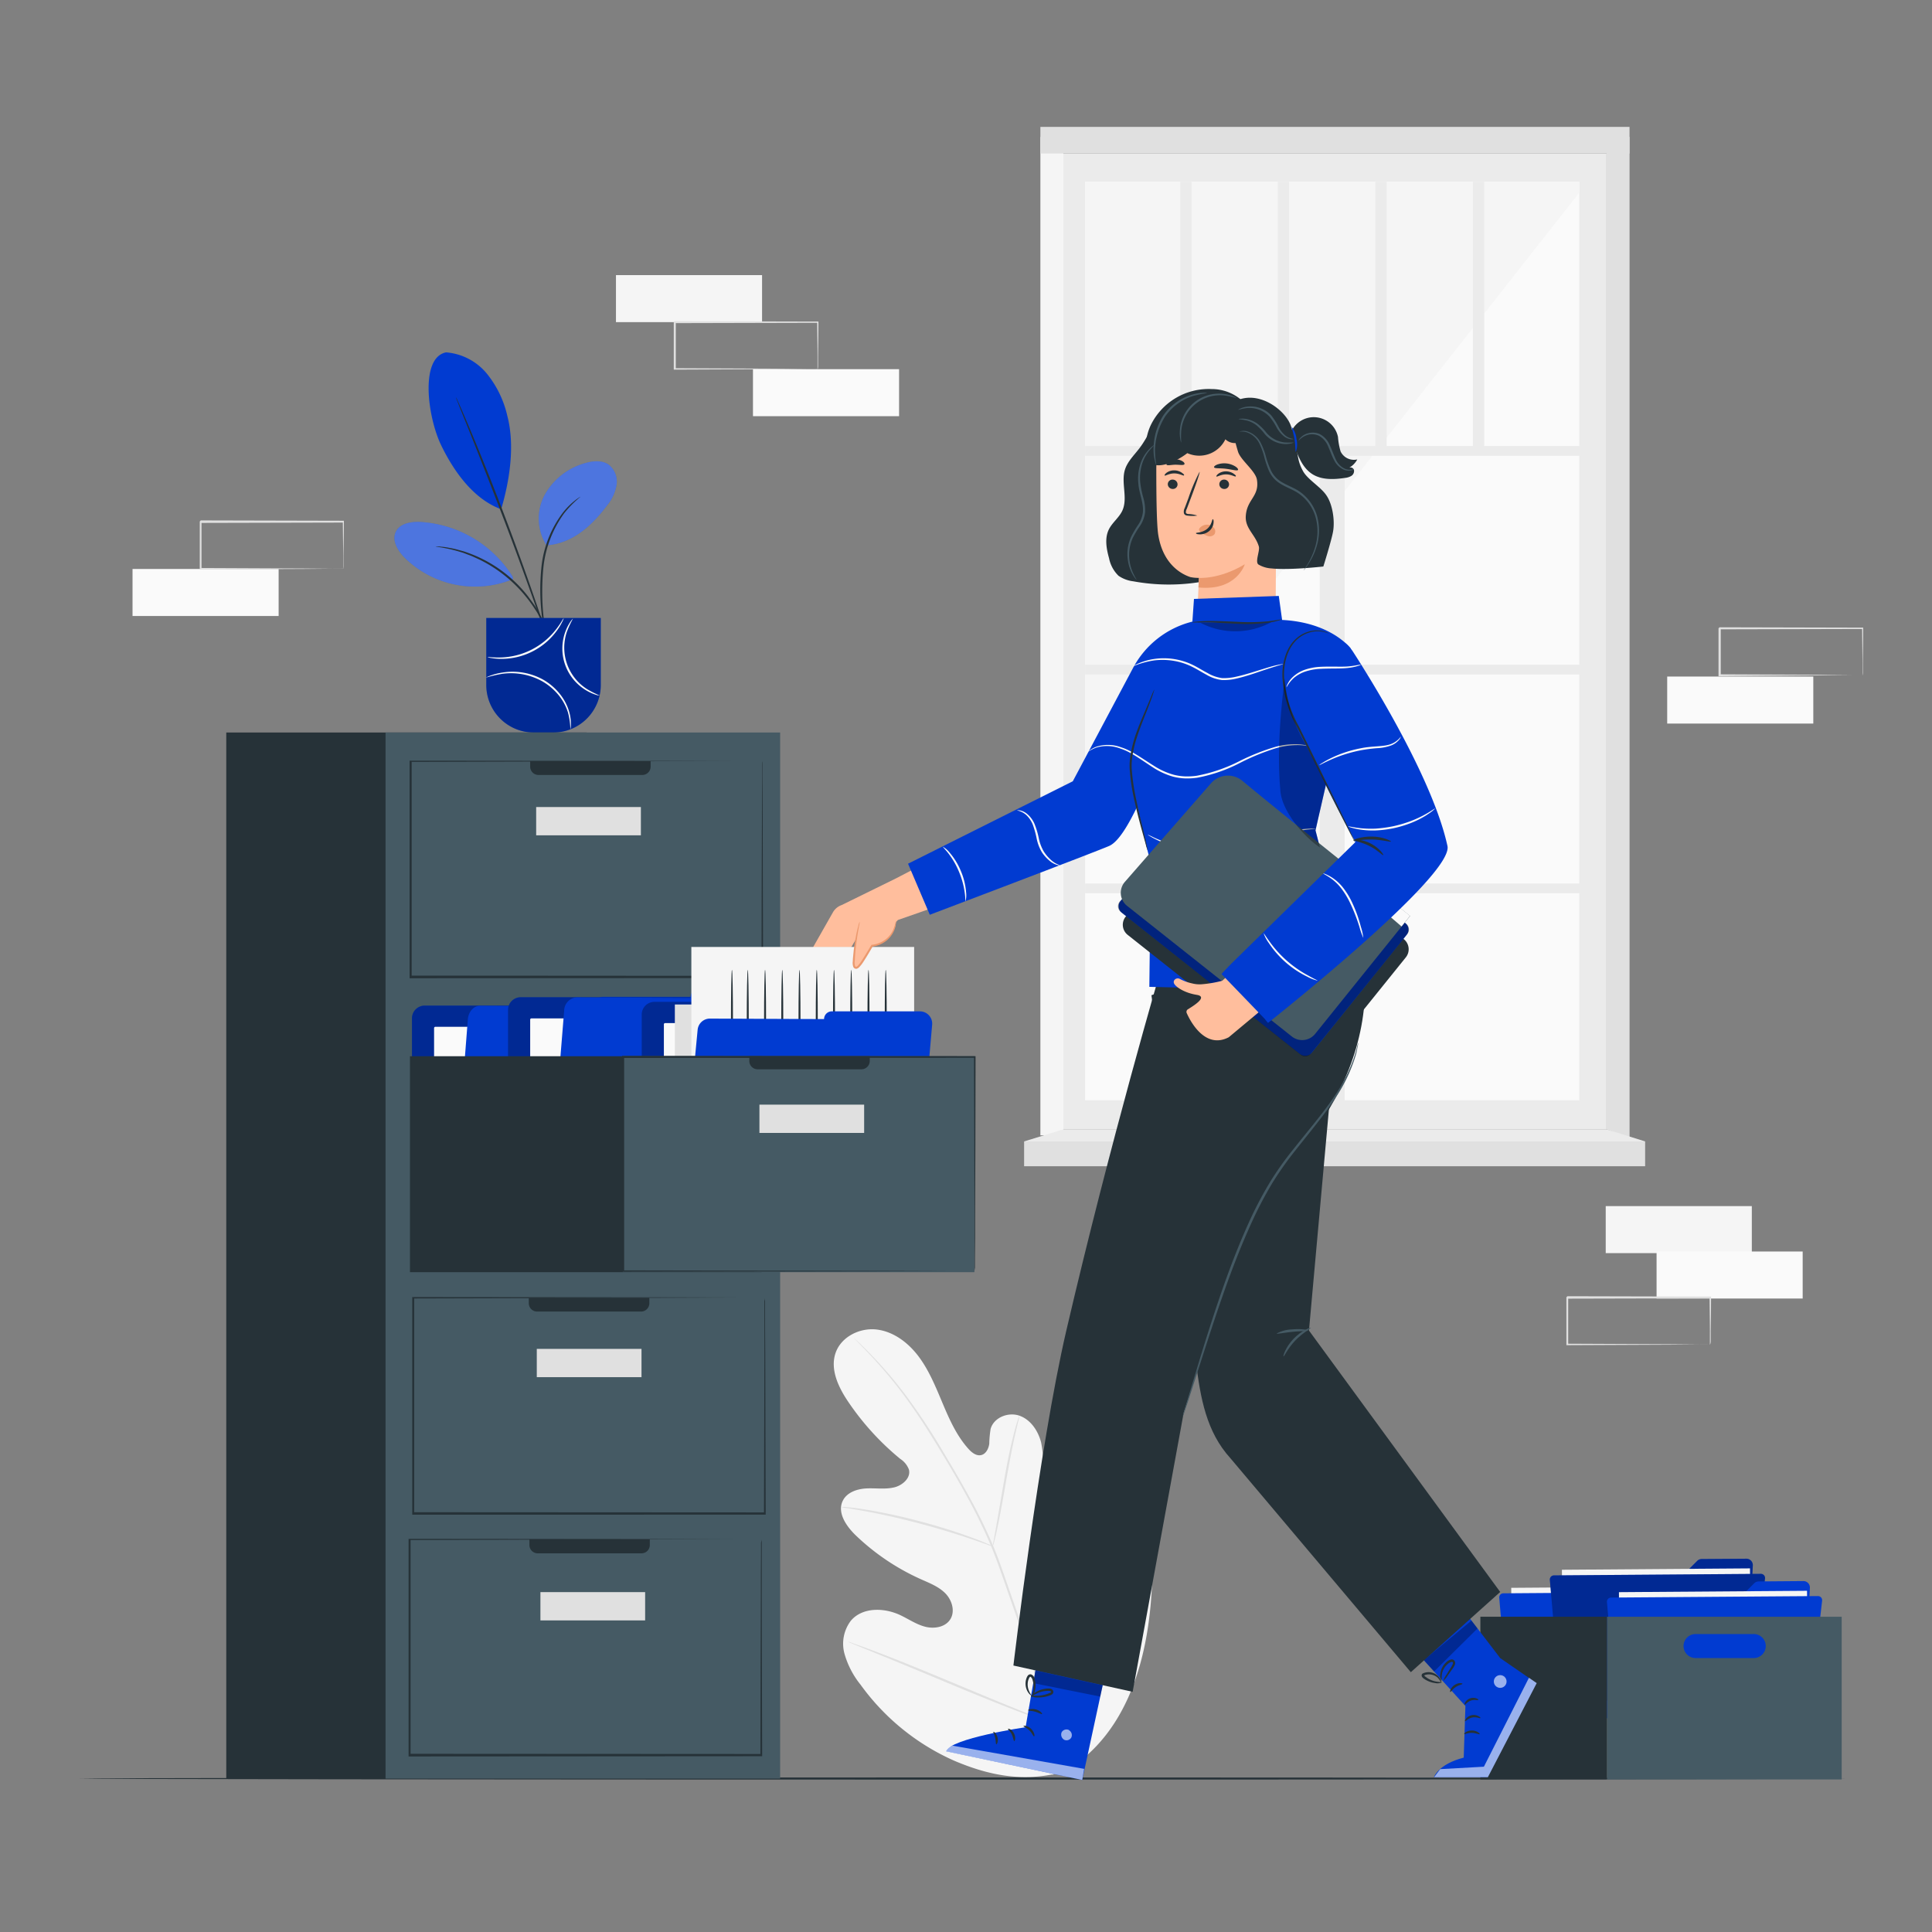 <svg xmlns="http://www.w3.org/2000/svg" viewBox="0 0 500 500"><rect x="0" y="0" width="500" height="500" fill="#808080" stroke="none"/><g id="freepik--background-complete--inject-94"><rect x="275.2" y="39.73" width="140.58" height="252.55" style="fill:#ebebeb"></rect><rect x="280.82" y="47.05" width="127.9" height="237.7" style="fill:#fafafa"></rect><polygon points="408.72 49.85 280.82 212.54 280.82 47.05 408.72 47.05 408.72 49.85" style="fill:#f5f5f5"></polygon><rect x="280.82" y="115.43" width="130.68" height="2.53" style="fill:#ebebeb"></rect><rect x="280.82" y="172.03" width="130.68" height="2.53" style="fill:#ebebeb"></rect><rect x="280.82" y="228.64" width="130.68" height="2.53" style="fill:#ebebeb"></rect><rect x="257.37" y="200.86" width="174.79" height="6.46" transform="translate(140.68 548.86) rotate(-90)" style="fill:#ebebeb"></rect><rect x="305.45" y="47.05" width="2.93" height="69.64" style="fill:#ebebeb"></rect><rect x="330.69" y="47.05" width="2.93" height="69.64" style="fill:#ebebeb"></rect><rect x="355.94" y="47.05" width="2.93" height="69.64" style="fill:#ebebeb"></rect><rect x="381.19" y="47.05" width="2.93" height="69.64" style="fill:#ebebeb"></rect><rect x="269.25" y="35.44" width="5.95" height="258.39" style="fill:#f5f5f5"></rect><polygon points="421.73 294.55 415.78 292.27 415.78 35.44 421.73 35.44 421.73 294.55" style="fill:#e0e0e0"></polygon><rect x="269.25" y="32.84" width="152.47" height="6.89" style="fill:#e0e0e0"></rect><rect x="265.04" y="295.4" width="160.72" height="6.42" style="fill:#e0e0e0"></rect><polygon points="415.78 292.27 425.75 295.4 265.04 295.4 275.2 292.27 415.78 292.27" style="fill:#ebebeb"></polygon><path d="M275.67,458.39c16.77-10.07,21.84-30.57,22.5-49.27.11-3.12.68-6.38-.61-9.21s-4.62-4.94-7.5-3.82c-2.39.92-3.58,3.54-5,5.68a18.27,18.27,0,0,1-7.78,6.47c-2.06.89-4.56,1.35-6.44.13-2.58-1.66-2.64-5.4-2.41-8.49q.66-8.65,1.31-17.31a28.72,28.72,0,0,0-.3-9.26c-.76-3-2.69-5.89-5.58-6.92s-6.65.42-7.49,3.41a28.84,28.84,0,0,0-.35,3.85c-.18,1.28-.87,2.66-2.12,2.93s-2.44-.68-3.3-1.65c-3-3.35-4.87-7.53-6.62-11.68s-3.44-8.38-6.1-12-6.49-6.6-10.91-7.16-9.33,1.86-10.75,6.13.81,8.9,3.34,12.62A69.2,69.2,0,0,0,233,377.57a5.65,5.65,0,0,1,2.23,2.76c.53,2.11-1.57,4-3.65,4.56-2.37.61-4.85.2-7.29.31s-5.12,1-6.19,3.22c-1.49,3.08.93,6.58,3.38,8.94a59.42,59.42,0,0,0,16.82,11.33c2.23,1,4.57,1.89,6.3,3.61s2.64,4.59,1.38,6.7-4.16,2.6-6.52,2-4.4-2.05-6.61-3.07c-4.15-1.9-9.66-2-12.64,1.5a9.84,9.84,0,0,0-1.65,8.59,22.53,22.53,0,0,0,4.17,8,59.63,59.63,0,0,0,24.19,19.64c9.63,4.1,18.72,5.66,28.78,2.75" style="fill:#f5f5f5"></path><path d="M272.63,459.29c-.17-7.44,1.14-3.32-1-12.92a277.36,277.36,0,0,0-8.94-30.64q-1.41-4-2.76-7.92c-.91-2.59-1.82-5.16-2.85-7.62a138.68,138.68,0,0,0-6.79-13.81c-2.37-4.29-4.77-8.27-7-12s-4.47-7.12-6.61-10.14a109.18,109.18,0,0,0-11.11-13.51c-1.43-1.49-2.58-2.6-3.37-3.35l-.9-.84a2.46,2.46,0,0,0-.32-.27,2,2,0,0,0,.28.31l.86.88c.76.78,1.88,1.92,3.29,3.43a115.86,115.86,0,0,1,10.94,13.58c2.11,3,4.28,6.45,6.54,10.16s4.64,7.7,7,12a141.07,141.07,0,0,1,6.72,13.77c1,2.45,1.92,5,2.83,7.6l2.76,7.91a286.06,286.06,0,0,1,9,30.56c2.13,9.57.86,5.41,1.07,12.82" style="fill:#e0e0e0"></path><path d="M256.94,400.15a5.87,5.87,0,0,0,.4-1.3c.22-.84.5-2.07.82-3.6.66-3.06,1.41-7.3,2.23-12s1.63-8.91,2.32-11.95c.35-1.51.64-2.74.85-3.59a6.8,6.8,0,0,0,.27-1.33,5.81,5.81,0,0,0-.48,1.27c-.28.83-.63,2-1,3.56-.8,3-1.68,7.25-2.49,11.94s-1.51,8.81-2.06,12c-.26,1.44-.48,2.66-.65,3.63A6.3,6.3,0,0,0,256.94,400.15Z" style="fill:#e0e0e0"></path><path d="M217.64,390a8.13,8.13,0,0,0,1.58.3c1,.16,2.48.39,4.29.73,3.62.64,8.59,1.71,14,3.13s10.29,2.93,13.77,4.12c1.75.58,3.15,1.09,4.12,1.43a8.22,8.22,0,0,0,1.52.49,8.44,8.44,0,0,0-1.44-.7c-.95-.41-2.33-1-4.07-1.61-3.46-1.29-8.31-2.86-13.76-4.29a143,143,0,0,0-14.09-3c-1.83-.28-3.31-.45-4.34-.54A8.36,8.36,0,0,0,217.64,390Z" style="fill:#e0e0e0"></path><path d="M271.22,445.6a2,2,0,0,0,.31-.47l.78-1.39c.67-1.21,1.6-3,2.72-5.21,2.23-4.43,5.13-10.64,8.24-17.54s5.94-13.14,8.08-17.61l2.55-5.28.69-1.44a1.81,1.81,0,0,0,.2-.53,3.42,3.42,0,0,0-.3.47l-.78,1.39c-.68,1.22-1.6,3-2.72,5.21-2.24,4.43-5.14,10.65-8.24,17.55s-5.94,13.13-8.08,17.6l-2.56,5.29-.68,1.44A2.14,2.14,0,0,0,271.22,445.6Z" style="fill:#e0e0e0"></path><path d="M219.49,424.88a2,2,0,0,0,.51.25l1.5.63L227,428c4.68,1.89,11.11,4.56,18.21,7.53s13.56,5.58,18.28,7.37c2.36.89,4.27,1.6,5.6,2.06l1.54.52a2.17,2.17,0,0,0,.55.14,2.2,2.2,0,0,0-.51-.25l-1.5-.62-5.54-2.23c-4.67-1.89-11.1-4.56-18.21-7.53s-13.55-5.58-18.27-7.37c-2.36-.89-4.27-1.6-5.61-2.05L220,425A2,2,0,0,0,219.49,424.88Z" style="fill:#e0e0e0"></path><rect x="159.41" y="71.2" width="37.81" height="12.17" style="fill:#f5f5f5"></rect><rect x="194.87" y="95.54" width="37.81" height="12.17" style="fill:#fafafa"></rect><path d="M211.57,95.54a1.17,1.17,0,0,1,0-.23v-.63c0-.59,0-1.39,0-2.41,0-2.12-.05-5.14-.09-8.9l.17.17-37,.09c.11-.12-.27.26.25-.26h0V95.54l-.26-.25L201,95.4l7.77.07,2.09,0,.75,0a5.47,5.47,0,0,1-.68,0l-2,0-7.7.07-26.61.12h-.25v-6.2c0-1,0-2,0-3.08V83.39h0c.52-.52.15-.15.27-.26l37,.09h.17v.17c0,3.81-.07,6.86-.09,9,0,1,0,1.79,0,2.37S211.58,95.55,211.57,95.54Z" style="fill:#e0e0e0"></path><rect x="431.47" y="175.09" width="37.81" height="12.17" style="fill:#fafafa"></rect><path d="M482,174.78a1.17,1.17,0,0,1,0-.23c0-.17,0-.38,0-.63,0-.59,0-1.39,0-2.41,0-2.12-.05-5.13-.09-8.9l.17.17-37,.09c.11-.12-.27.26.25-.26h0v12.15l-.26-.25,26.43.11,7.76.08,2.1,0,.75,0a5.56,5.56,0,0,1-.69,0l-2,0-7.7.07L445,175h-.25v-6.19c0-1,0-2.05,0-3.09v-3.12h0c.52-.52.15-.15.27-.26l37,.09h.17v.17c0,3.81-.07,6.86-.09,9,0,1,0,1.79,0,2.37S482,174.79,482,174.78Z" style="fill:#e0e0e0"></path><rect x="415.56" y="312.14" width="37.81" height="12.17" style="fill:#f5f5f5"></rect><rect x="428.72" y="323.89" width="37.81" height="12.17" style="fill:#fafafa"></rect><path d="M442.52,348a1,1,0,0,1,0-.22l0-.64c0-.59,0-1.39,0-2.41,0-2.12-.05-5.13-.09-8.9l.17.17-37,.09c.11-.11-.27.26.25-.26h0V348l-.26-.25,26.43.12,7.76.07,2.1,0,.75,0a6.53,6.53,0,0,1-.69,0l-2,0-7.7.07-26.61.12h-.25v-6.2c0-1,0-2.05,0-3.09v-3.12h0c.52-.52.15-.14.27-.26l37,.09h.17v.17c0,3.81-.07,6.86-.09,9,0,1,0,1.8,0,2.38S442.53,348.05,442.52,348Z" style="fill:#e0e0e0"></path><rect x="34.3" y="147.25" width="37.81" height="12.17" style="fill:#fafafa"></rect><path d="M88.82,147.25s0-.09,0-.23,0-.38,0-.63c0-.59,0-1.4,0-2.42,0-2.11-.06-5.13-.1-8.9l.17.17-37,.09.26-.25h0v6.22c0,2,0,4,0,5.95l-.25-.26,26.43.12,7.76.07,2.1,0a4,4,0,0,1,.74,0,5.27,5.27,0,0,1-.68,0l-2,0-7.7.07-26.6.12h-.25v-.25c0-1.93,0-3.91,0-5.95v-6.22h0c.52-.53.14-.15.26-.27l37,.09H89v.17c0,3.81-.08,6.86-.1,9,0,1,0,1.79,0,2.37A4.21,4.21,0,0,1,88.82,147.25Z" style="fill:#e0e0e0"></path></g><g id="freepik--Floor--inject-94"><path d="M477.39,460.3c0,.14-102.26.26-228.38.26s-228.4-.12-228.4-.26S122.85,460,249,460,477.39,460.16,477.39,460.3Z" style="fill:#263238"></path></g><g id="freepik--Box--inject-94"><path d="M440.52,409.79l-1.34,24.76a1.68,1.68,0,0,1-1.66,1.58l-44.55.33a1.69,1.69,0,0,1-1.69-1.66l-.14-19.28a1.68,1.68,0,0,1,1.67-1.68l27.4,0a1.71,1.71,0,0,0,1.18-.49l4.73-4.73a1.66,1.66,0,0,1,1.17-.49l11.55-.08A1.66,1.66,0,0,1,440.52,409.79Z" style="fill:#013BD1"></path><path d="M440.52,409.79l-1.34,24.76a1.68,1.68,0,0,1-1.66,1.58l-44.55.33a1.69,1.69,0,0,1-1.69-1.66l-.14-19.28a1.68,1.68,0,0,1,1.67-1.68l27.4,0a1.71,1.71,0,0,0,1.18-.49l4.73-4.73a1.66,1.66,0,0,1,1.17-.49l11.55-.08A1.66,1.66,0,0,1,440.52,409.79Z" style="opacity:0.3"></path><rect x="391.22" y="410.75" width="48.68" height="29.09" transform="translate(834.22 847.53) rotate(179.58)" style="fill:#f5f5f5"></rect><path d="M443.68,413.15l-3.49,30.36a1.1,1.1,0,0,1-1.06,1l-47.44.34a1.06,1.06,0,0,1-1.08-1L388,413.51a1.06,1.06,0,0,1,1.06-1.16l53.55-.4A1.08,1.08,0,0,1,443.68,413.15Z" style="fill:#013BD1"></path><path d="M453.63,405.12l-1.34,24.76a1.68,1.68,0,0,1-1.66,1.58l-44.55.32a1.67,1.67,0,0,1-1.69-1.65l-.14-19.28a1.67,1.67,0,0,1,1.67-1.68l27.4,0a1.67,1.67,0,0,0,1.18-.48l4.73-4.73a1.66,1.66,0,0,1,1.17-.49l11.55-.08A1.67,1.67,0,0,1,453.63,405.12Z" style="fill:#013BD1"></path><path d="M453.63,405.12l-1.34,24.76a1.68,1.68,0,0,1-1.66,1.58l-44.55.32a1.67,1.67,0,0,1-1.69-1.65l-.14-19.28a1.67,1.67,0,0,1,1.67-1.68l27.4,0a1.67,1.67,0,0,0,1.18-.48l4.73-4.73a1.66,1.66,0,0,1,1.17-.49l11.55-.08A1.67,1.67,0,0,1,453.63,405.12Z" style="opacity:0.3"></path><rect x="404.32" y="406.08" width="48.68" height="29.09" transform="translate(860.4 838.09) rotate(179.58)" style="fill:#f5f5f5"></rect><path d="M456.79,408.48l-3.5,30.36a1.06,1.06,0,0,1-1.06,1l-47.44.35a1.07,1.07,0,0,1-1.08-1l-2.61-30.32a1.07,1.07,0,0,1,1.07-1.16l53.54-.4A1.08,1.08,0,0,1,456.79,408.48Z" style="fill:#013BD1"></path><path d="M456.79,408.48l-3.5,30.36a1.06,1.06,0,0,1-1.06,1l-47.44.35a1.07,1.07,0,0,1-1.08-1l-2.61-30.32a1.07,1.07,0,0,1,1.07-1.16l53.54-.4A1.08,1.08,0,0,1,456.79,408.48Z" style="opacity:0.3"></path><path d="M468.4,410.92l-1.34,24.75a1.68,1.68,0,0,1-1.66,1.59l-44.55.32a1.68,1.68,0,0,1-1.69-1.66L419,416.65a1.68,1.68,0,0,1,1.67-1.68l27.4,0a1.62,1.62,0,0,0,1.18-.49l4.73-4.72a1.66,1.66,0,0,1,1.17-.49l11.55-.09A1.67,1.67,0,0,1,468.4,410.92Z" style="fill:#013BD1"></path><rect x="419.1" y="411.88" width="48.68" height="29.09" transform="translate(889.98 849.58) rotate(179.58)" style="fill:#f5f5f5"></rect><path d="M471.56,414.28l-3.49,30.36a1.08,1.08,0,0,1-1.06.95l-47.45.35a1.06,1.06,0,0,1-1.07-1l-2.61-30.32a1.07,1.07,0,0,1,1.06-1.17l53.54-.39A1.08,1.08,0,0,1,471.56,414.28Z" style="fill:#013BD1"></path><path d="M415.87,418.41v42.11h60.76V418.41ZM435.7,426a3.11,3.11,0,0,1,3.11-3.11h14.88a3.11,3.11,0,1,1,0,6.21H438.81A3.11,3.11,0,0,1,435.7,426Z" style="fill:#455a64"></path><path d="M383.12,418.41v42.11h32.75V418.41Z" style="fill:#263238"></path></g><g id="freepik--Character--inject-94"><path d="M268.59,428.71,265.42,447s-19.65,2.92-20.56,6.24l35.22,7.42,6.11-28.28Z" style="fill:#013BD1"></path><g style="opacity:0.6"><path d="M276.63,447.76a1.48,1.48,0,0,1,.65,1.85,1.41,1.41,0,0,1-1.83.66,1.55,1.55,0,0,1-.68-2,1.46,1.46,0,0,1,2-.47" style="fill:#fff"></path></g><path d="M280.08,460.65l.5-2.87-34-6s-1.71.35-1.76,1.49Z" style="fill:#fff;opacity:0.6"></path><path d="M264.88,446.7c0,.17.82.43,1.55,1.16s1,1.55,1.2,1.51.12-1.08-.78-1.95S264.88,446.53,264.88,446.7Z" style="fill:#263238"></path><path d="M260.87,447.45c-.08.15.61.6,1,1.45s.43,1.66.61,1.69.48-.92-.07-2S260.91,447.28,260.87,447.45Z" style="fill:#263238"></path><path d="M257.84,451.42c.15.07.57-.73.32-1.77s-1-1.58-1.07-1.45.29.74.48,1.59S257.67,451.37,257.84,451.42Z" style="fill:#263238"></path><path d="M266.07,442.61c0,.17.88.1,1.83.37s1.66.74,1.78.61-.48-.9-1.62-1.2S266,442.46,266.07,442.61Z" style="fill:#263238"></path><polygon points="267.96 432.34 267.39 435.59 284.74 439.08 285.38 436.17 267.96 432.34" style="opacity:0.3"></polygon><path d="M266.78,438.93a3.4,3.4,0,0,0,1.76.37,8.47,8.47,0,0,0,2-.18,8.76,8.76,0,0,0,1.12-.33,2.06,2.06,0,0,0,.62-.3.77.77,0,0,0,.28-.9,1,1,0,0,0-.68-.55,2.73,2.73,0,0,0-.68-.05,6.24,6.24,0,0,0-1.17.15,6.1,6.1,0,0,0-1.85.72c-1,.59-1.4,1.17-1.34,1.22s.57-.38,1.54-.83a6.75,6.75,0,0,1,1.76-.56,7.34,7.34,0,0,1,1.08-.1c.39,0,.71.05.77.23s0,.1-.08.19a1.64,1.64,0,0,1-.46.22,9,9,0,0,1-1,.34,10,10,0,0,1-1.85.29A13.2,13.2,0,0,0,266.78,438.93Z" style="fill:#263238"></path><path d="M267,439.23a3,3,0,0,0,.82-1.61,5.83,5.83,0,0,0,.17-2,6.36,6.36,0,0,0-.23-1.17,1.46,1.46,0,0,0-.93-1.12.83.83,0,0,0-.84.33,2.4,2.4,0,0,0-.32.61,4,4,0,0,0-.25,1.19,4.13,4.13,0,0,0,.37,2c.49,1.06,1.17,1.41,1.19,1.36s-.45-.53-.79-1.52a4.16,4.16,0,0,1-.21-1.78,3.4,3.4,0,0,1,.25-1c.13-.36.34-.63.47-.57s.41.38.49.71a6.07,6.07,0,0,1,.24,1.05,6.87,6.87,0,0,1,0,1.83C267.18,438.58,266.86,439.18,267,439.23Z" style="fill:#263238"></path><path d="M388.26,429.12l-7.62-9.95-.39-.51-13,9.65,12,13.2-.44,13.36c-6.69,1.73-7.7,5.07-7.7,5.07h13.91l12.64-24.34Z" style="fill:#013BD1"></path><polygon points="397.7 435.59 385.06 459.93 371.15 459.94 372.72 457.85 384.03 457.22 395.69 434.21 397.7 435.59" style="fill:#fff;opacity:0.6"></polygon><path d="M378.93,448.75c.11.14.91-.32,2-.29s1.87.48,2,.34-.66-.94-2-.95S378.81,448.64,378.93,448.75Z" style="fill:#263238"></path><path d="M379.16,445.43c.14.1.75-.72,1.86-.94s2,.29,2.09.15-.11-.3-.5-.51a2.6,2.6,0,0,0-3.19.64C379.15,445.12,379.09,445.39,379.16,445.43Z" style="fill:#263238"></path><path d="M379.06,441.18c.15.07.63-.73,1.6-1.07s1.84,0,1.91-.17-.14-.27-.53-.41a2.42,2.42,0,0,0-2.83,1C379,440.89,379,441.15,379.06,441.18Z" style="fill:#263238"></path><path d="M375.34,437.88c.16.06.55-.73,1.42-1.29s1.72-.65,1.73-.82-1-.4-2.07.31S375.17,437.86,375.34,437.88Z" style="fill:#263238"></path><path d="M373.52,435a6.17,6.17,0,0,0,1.21-1.46l1.18-1.67a4.55,4.55,0,0,0,.64-1.13,1.08,1.08,0,0,0-.08-.84.85.85,0,0,0-.84-.44,2.59,2.59,0,0,0-1.3.67,5.1,5.1,0,0,0-.85,1,4.72,4.72,0,0,0-.72,2,2.57,2.57,0,0,0,.31,1.9,16.17,16.17,0,0,1,.11-1.83,4.55,4.55,0,0,1,1.53-2.59,2.18,2.18,0,0,1,1-.52.26.26,0,0,1,.27.12.54.54,0,0,1,0,.4,4.73,4.73,0,0,1-.53,1l-1.07,1.74A6,6,0,0,0,373.52,435Z" style="fill:#263238"></path><path d="M373,435.44c.07,0,0-.74-.74-1.57a3.46,3.46,0,0,0-4.12-.74.61.61,0,0,0-.22.49.74.74,0,0,0,.17.44,1.94,1.94,0,0,0,.5.44,5.72,5.72,0,0,0,1,.56,6.05,6.05,0,0,0,1.83.51,2.77,2.77,0,0,0,1.72-.16c0-.1-.66-.05-1.65-.26a6.54,6.54,0,0,1-1.65-.6A5.49,5.49,0,0,1,369,434a1.46,1.46,0,0,1-.36-.31c-.07-.12-.05-.09,0-.12a1.07,1.07,0,0,1,.4-.15,3.12,3.12,0,0,1,.52-.08,3.24,3.24,0,0,1,1,.07,3.38,3.38,0,0,1,1.5.76C372.72,434.84,372.93,435.48,373,435.44Z" style="fill:#263238"></path><circle cx="388.25" cy="435.17" r="1.65" style="fill:#fff;opacity:0.6"></circle><polygon points="368.48 429.64 371.15 432.57 382.38 421.44 380.82 419.41 368.48 429.64" style="opacity:0.3"></polygon><path d="M300.54,250.53s-13,44.12-24.62,94c-7,30.24-13.65,86.51-13.65,86.51l30.86,6.8,13.23-72.34,14.12-42.82c4.85-13.52,11.82-23.4,20.28-30.72,9.2-13,14-27.87,12.15-43.7h0Z" style="fill:#263238"></path><path d="M298,257.56l11.53,95c1.12,9.17,2.67,18,8.9,24.83l46.69,55.37L388.25,412l-49.49-67.66,8.6-95.38-48.42,8.26" style="fill:#263238"></path><path d="M339.23,343.63c.09.17-2,1.21-4,3.28s-2.89,4.21-3.06,4.13.54-2.41,2.6-4.56S339.19,343.47,339.23,343.63Z" style="fill:#455a64"></path><path d="M338.53,344.34c0,.18-1.85.12-4.07.34s-4,.62-4.07.44a8.77,8.77,0,0,1,4-1.07C336.69,343.82,338.55,344.17,338.53,344.34Z" style="fill:#455a64"></path><path d="M351.52,269.84a7.71,7.71,0,0,1-.17,1.08c-.08.38-.16.81-.26,1.31s-.31,1.1-.5,1.75a41.24,41.24,0,0,1-5.12,10.38c-2.7,4.11-6.45,8.58-10.44,13.64a84,84,0,0,0-5.8,8.25,100.41,100.41,0,0,0-5.05,9.58c-3.11,6.76-5.62,13.4-7.75,19.49s-3.9,11.62-5.4,16.27-2.68,8.35-3.54,11c-.42,1.25-.76,2.25-1,3a6.93,6.93,0,0,1-.4,1,6.94,6.94,0,0,1,.27-1.07l.89-3,3.34-11.08c1.44-4.66,3.17-10.22,5.27-16.33s4.6-12.78,7.72-19.57a98.34,98.34,0,0,1,5.11-9.63,80,80,0,0,1,5.87-8.29c4-5.06,7.8-9.48,10.52-13.52a43.25,43.25,0,0,0,5.27-10.2c.2-.65.41-1.22.55-1.73s.23-.92.32-1.28A6.69,6.69,0,0,1,351.52,269.84Z" style="fill:#455a64"></path><path d="M240,223.1l-8.11,4.22-14.07,6.91a4.17,4.17,0,0,0-2.25,1.86l-5.16,9.08h9.87l2.63-4.43a8.49,8.49,0,0,0,9.45-2.64l14.33-5Z" style="fill:#ffbe9d"></path><path d="M334.21,111.64a6.4,6.4,0,0,1,12.06,1.44,18,18,0,0,0,.67,3.75,3.83,3.83,0,0,0,4.32,2.07,5.35,5.35,0,0,1-2.24,2.23.92.92,0,0,1,1.39.54,1.49,1.49,0,0,1-.71,1.51,4.11,4.11,0,0,1-1.69.51c-2.85.43-6,.54-8.4-1-2.62-1.69-3.78-4.87-4.76-7.82" style="fill:#263238"></path><path d="M306.91,103.38c-3,.26-5.5,2.47-7.24,4.93s-2.95,5.28-4.77,7.68c-1.36,1.79-3.09,3.41-3.76,5.55-1.07,3.42.81,7.36-.68,10.61-.85,1.84-2.63,3.09-3.51,4.91-1.1,2.27-.6,5,.07,7.4a8.67,8.67,0,0,0,2.45,4.55,8.49,8.49,0,0,0,3.81,1.43,50.86,50.86,0,0,0,30.31-3.75" style="fill:#263238"></path><path d="M330.34,120.49A15.53,15.53,0,0,0,314,105.29c-8.31.42-14.7,7.58-14.75,15.9,0,7.29.09,14.63.51,17.24,1.25,7.87,6.31,10.27,8.31,10.92a10.34,10.34,0,0,0,2.16.21h0a.06.06,0,0,1,.05.06l-.43,9.31c.07,6,4.15,10.85,10.2,10.85s10.05-5.23,10.09-11.3Z" style="fill:#ffbe9d"></path><path d="M302.22,125.27a1.27,1.27,0,0,0,1.23,1.27,1.2,1.2,0,0,0,1.3-1.14,1.26,1.26,0,0,0-1.22-1.28A1.22,1.22,0,0,0,302.22,125.27Z" style="fill:#263238"></path><path d="M301.41,123.06c.15.17,1.11-.54,2.48-.54s2.36.68,2.51.52-.09-.37-.53-.69a3.45,3.45,0,0,0-2-.62,3.29,3.29,0,0,0-2,.64C301.47,122.69,301.33,123,301.41,123.06Z" style="fill:#263238"></path><path d="M315.56,125.27a1.25,1.25,0,0,0,1.22,1.27,1.2,1.2,0,0,0,1.3-1.14,1.26,1.26,0,0,0-1.22-1.28A1.21,1.21,0,0,0,315.56,125.27Z" style="fill:#263238"></path><path d="M314.81,123.32c.16.16,1.12-.55,2.48-.55s2.36.69,2.51.52-.08-.37-.52-.69a3.55,3.55,0,0,0-2-.62,3.39,3.39,0,0,0-2,.64C314.88,122.94,314.73,123.24,314.81,123.32Z" style="fill:#263238"></path><path d="M309.86,133.43a8.49,8.49,0,0,0-2.21-.4c-.35,0-.68-.11-.74-.34a1.79,1.79,0,0,1,.23-1l1-2.65c1.43-3.77,2.47-6.88,2.31-6.93a45.7,45.7,0,0,0-2.86,6.73c-.35.93-.67,1.82-1,2.67a2,2,0,0,0-.18,1.36.89.89,0,0,0,.57.51,2.91,2.91,0,0,0,.6.09A8.81,8.81,0,0,0,309.86,133.43Z" style="fill:#263238"></path><path d="M310.3,149.56s5.27.43,11.85-3.53c0,0-2.08,7-12,6Z" style="fill:#eb996e"></path><path d="M310.44,136.71a2.48,2.48,0,0,1,2.2-.91,2.28,2.28,0,0,1,1.55.83,1.44,1.44,0,0,1,.11,1.63,1.64,1.64,0,0,1-1.79.45,5,5,0,0,1-1.74-1,1.48,1.48,0,0,1-.39-.4.47.47,0,0,1,0-.51" style="fill:#eb996e"></path><path d="M313.87,134.37c-.22,0-.22,1.47-1.49,2.52s-2.84.89-2.85,1.09.35.29,1,.31a3.72,3.72,0,0,0,2.38-.83,3.19,3.19,0,0,0,1.15-2.11C314.14,134.73,314,134.36,313.87,134.37Z" style="fill:#263238"></path><path d="M314.2,120.93c.13.37,1.49.19,3.09.39s2.9.62,3.11.29c.09-.16-.13-.51-.65-.86a5.44,5.44,0,0,0-4.73-.53C314.43,120.46,314.14,120.75,314.2,120.93Z" style="fill:#263238"></path><path d="M301.91,120.27c.24.31,1.18,0,2.31,0s2.08.21,2.3-.12c.1-.16,0-.47-.47-.76a3.32,3.32,0,0,0-3.72.12C301.93,119.8,301.8,120.12,301.91,120.27Z" style="fill:#263238"></path><path d="M297.44,119.48c2,2.26,7,0,9.84-2.21a7.52,7.52,0,0,0,9.85-3.58c2.12,2,5.64.74,6.6-2s-.31-6.19-2.46-8.17a11.79,11.79,0,0,0-7.68-2.83A16.67,16.67,0,0,0,297.83,110c-1.34,2.85-1.86,6.5-.39,9.47" style="fill:#263238"></path><path d="M320.77,103.38c5.71-2,12.22,3.05,13.42,7.15,2.08,7.11,1.23,8.16,3.06,11.45,1.2,2.14,4.52,4,6,6.19,1.63,2.32,2.24,6.56,1.75,9.36-.41,2.36-2.52,9.08-2.52,9.08s-8.77,1-13.4.5a7.42,7.42,0,0,1-3.37-1c-1-.64.4-3.56.08-4.67-.93-3.15-3.61-4.66-3.38-7.94.3-4.35,3.58-5,2.88-9.36-.37-2.29-4.27-5.08-4.91-7.3s-3.12-9.95.35-13.44" style="fill:#263238"></path><path d="M335.36,116.94c-.15,0-.05-1.48-.34-3.23s-.82-3.12-.68-3.18a5.86,5.86,0,0,1,1.19,3.09A5.72,5.72,0,0,1,335.36,116.94Z" style="fill:#013BD1"></path><path d="M334.83,114.5s-.2.14-.61.24a6.09,6.09,0,0,1-1.78.17,7,7,0,0,1-2.59-.64,7.39,7.39,0,0,1-2.57-2A14.13,14.13,0,0,0,325.1,110a7.21,7.21,0,0,0-2.24-1.12,16.23,16.23,0,0,0-2.33-.4,1.35,1.35,0,0,1,.65-.12,6.09,6.09,0,0,1,1.77.16,7.23,7.23,0,0,1,2.43,1.09,13.34,13.34,0,0,1,2.29,2.28,7.23,7.23,0,0,0,4.8,2.61A17.63,17.63,0,0,0,334.83,114.5Z" style="fill:#455a64"></path><path d="M350.46,121.38a1.28,1.28,0,0,1-.72.36,3.32,3.32,0,0,1-2.18-.29,5.15,5.15,0,0,1-2.27-2.32c-.6-1.07-1-2.35-1.56-3.57a5.46,5.46,0,0,0-2.36-2.77,4.31,4.31,0,0,0-2.94-.25,5.33,5.33,0,0,0-2.37,1.52,1.57,1.57,0,0,1,.42-.68,4.06,4.06,0,0,1,1.84-1.19,4.56,4.56,0,0,1,3.25.16,5.76,5.76,0,0,1,2.63,3c.6,1.27,1,2.53,1.51,3.56a4.86,4.86,0,0,0,2,2.22,3.31,3.31,0,0,0,2,.42C350.18,121.48,350.43,121.34,350.46,121.38Z" style="fill:#455a64"></path><path d="M334.85,113.6s-.25.12-.72.08a3.63,3.63,0,0,1-1.84-.77,7.54,7.54,0,0,1-1.88-2.25,16.84,16.84,0,0,0-1.9-2.88,7.21,7.21,0,0,0-5.56-2.2,12.44,12.44,0,0,0-2.55.52s.19-.18.61-.38a6.18,6.18,0,0,1,1.91-.5,7.24,7.24,0,0,1,6,2.2,15.88,15.88,0,0,1,1.93,3,7.41,7.41,0,0,0,1.69,2.2A4.15,4.15,0,0,0,334.85,113.6Z" style="fill:#455a64"></path><path d="M337.36,147.63s.36-.55,1-1.55a19.28,19.28,0,0,0,2-4.51,13.91,13.91,0,0,0,.25-7.18,11.2,11.2,0,0,0-5-7c-1.35-.8-2.84-1.34-4.16-2.15a7.42,7.42,0,0,1-3-3.29,24,24,0,0,1-1.28-3.77,18,18,0,0,0-1.15-3.2,5.74,5.74,0,0,0-3.51-3.15,4.86,4.86,0,0,0-1.78-.11s.15-.08.46-.14a3.44,3.44,0,0,1,1.37,0,5.88,5.88,0,0,1,3.79,3.18,17.89,17.89,0,0,1,1.23,3.25,22.93,22.93,0,0,0,1.31,3.68,6.89,6.89,0,0,0,2.81,3.06c1.26.78,2.75,1.31,4.16,2.15a11.59,11.59,0,0,1,5.17,7.37,14,14,0,0,1-.37,7.4,17.36,17.36,0,0,1-2.18,4.51,11.64,11.64,0,0,1-.8,1.09C337.49,147.52,337.38,147.64,337.36,147.63Z" style="fill:#455a64"></path><path d="M294.14,150.05s-.11-.08-.27-.28a7.78,7.78,0,0,1-.63-.91A10.31,10.31,0,0,1,291.9,145a10.76,10.76,0,0,1,.8-6,26.34,26.34,0,0,1,1.8-3.09,7.44,7.44,0,0,0,1.29-3.41c.17-2.52-1-4.87-1.16-7.17a12.21,12.21,0,0,1,.77-6,9.66,9.66,0,0,1,2.3-3.36,7.13,7.13,0,0,1,.85-.71,1.42,1.42,0,0,1,.33-.21s-.39.37-1,1.06a10.53,10.53,0,0,0-2.1,3.36,12.24,12.24,0,0,0-.64,5.8,26.11,26.11,0,0,0,.72,3.44,11.74,11.74,0,0,1,.49,3.84,8,8,0,0,1-1.37,3.63,27.43,27.43,0,0,0-1.8,3,10.62,10.62,0,0,0-.88,5.74,11.28,11.28,0,0,0,1.15,3.8C293.86,149.6,294.18,150,294.14,150.05Z" style="fill:#455a64"></path><path d="M312.46,101.73a25.31,25.31,0,0,0-3.75.77,13.92,13.92,0,0,0-7.22,5.36,17.16,17.16,0,0,0-2.58,8.7,22.54,22.54,0,0,0,.36,3.81,3.24,3.24,0,0,1-.36-1,12.07,12.07,0,0,1-.37-2.83,16.59,16.59,0,0,1,2.51-9,13.66,13.66,0,0,1,7.55-5.43,12.41,12.41,0,0,1,2.82-.46A3.41,3.41,0,0,1,312.46,101.73Z" style="fill:#455a64"></path><path d="M305.72,114.55a2.43,2.43,0,0,1-.25-.86,9.17,9.17,0,0,1-.11-2.48,10.13,10.13,0,0,1,11.5-9.24,9.23,9.23,0,0,1,2.39.63,2.42,2.42,0,0,1,.8.44,18.09,18.09,0,0,0-3.23-.7,10.1,10.1,0,0,0-11.09,8.91A18.66,18.66,0,0,0,305.72,114.55Z" style="fill:#455a64"></path><path d="M351.26,256.69,340.45,214.9l3.74-16.35,5.39-30.69s-4.95-6.77-17.77-7.42l-.86-6.21L309,155l-.41,5.87a23.91,23.91,0,0,0-15.36,12v0l-15.59,29.32L235,223.53l5.63,13.21s42.8-16.22,46.42-17.81c2.41-1.05,5-5.49,7.29-10.25,1.71,8.18,3.48,14.66,3.48,14.66l-.37,32.06Z" style="fill:#013BD1"></path><path d="M332.14,171.86s-.56.16-1.55.46-2.42.75-4.18,1.35-3.84,1.33-6.25,1.9a14,14,0,0,1-3.89.43,10.19,10.19,0,0,1-4-1.36c-1.26-.67-2.42-1.42-3.6-2a16.47,16.47,0,0,0-3.54-1.33,17.69,17.69,0,0,0-6.39-.4,22.86,22.86,0,0,0-5.72,1.63,1.54,1.54,0,0,1,.35-.23,9.32,9.32,0,0,1,1.07-.54,16.58,16.58,0,0,1,4.25-1.23,17.21,17.21,0,0,1,10.21,1.64c1.21.61,2.38,1.36,3.62,2a9.83,9.83,0,0,0,3.77,1.31,13.94,13.94,0,0,0,3.74-.39c2.38-.53,4.48-1.24,6.25-1.78s3.22-1,4.24-1.2c.51-.12.91-.19,1.18-.23A1.13,1.13,0,0,1,332.14,171.86Z" style="fill:#fafafa"></path><path d="M338.75,193.07c0,.06-.84-.15-2.38-.23a20.13,20.13,0,0,0-6.4.87,58.84,58.84,0,0,0-8.92,3.66,40.14,40.14,0,0,1-11.24,3.91,18.54,18.54,0,0,1-3.15.17,14.67,14.67,0,0,1-3.05-.45,19.12,19.12,0,0,1-5.25-2.41c-3.09-2-5.7-4-8.32-4.83a9.67,9.67,0,0,0-6.31-.29,10.09,10.09,0,0,0-2.11,1.09,3,3,0,0,1,.47-.42,6.46,6.46,0,0,1,1.57-.86,9.7,9.7,0,0,1,6.5.13c2.7.83,5.39,2.86,8.46,4.77a18.5,18.5,0,0,0,5.12,2.32,14.18,14.18,0,0,0,2.94.43,17.56,17.56,0,0,0,3.06-.17,40.87,40.87,0,0,0,11.11-3.82,56.46,56.46,0,0,1,9-3.59,19.1,19.1,0,0,1,6.52-.71,11.83,11.83,0,0,1,1.76.27A3.79,3.79,0,0,1,338.75,193.07Z" style="fill:#fafafa"></path><path d="M298.73,178.45s0,.15-.1.43-.2.68-.38,1.2c-.35,1-.91,2.52-1.63,4.33s-1.6,4-2.39,6.4a31.1,31.1,0,0,0-1,3.89,16.58,16.58,0,0,0-.34,4.25,55.48,55.48,0,0,0,1.22,8.26c.52,2.52,1.07,4.77,1.53,6.67s.83,3.43,1.06,4.5c.12.53.2,1,.25,1.23a1.32,1.32,0,0,1,.05.44,11.48,11.48,0,0,1-.5-1.62L295.27,214c-.5-1.89-1.09-4.14-1.64-6.66a51.88,51.88,0,0,1-1.27-8.33,16.64,16.64,0,0,1,.36-4.38,31.42,31.42,0,0,1,1-3.94c.82-2.46,1.75-4.6,2.51-6.39s1.37-3.25,1.78-4.26A11.86,11.86,0,0,1,298.73,178.45Z" style="fill:#263238"></path><path d="M274.31,223.92a1.53,1.53,0,0,1-.77-.09,5.42,5.42,0,0,1-1.84-1,10.25,10.25,0,0,1-2.09-2.32,11.17,11.17,0,0,1-1.34-3.58,24.37,24.37,0,0,0-1-3.56,7,7,0,0,0-1.67-2.44,5.06,5.06,0,0,0-2.43-1.2s.27-.08.77,0a4.12,4.12,0,0,1,1.9.93,6.92,6.92,0,0,1,1.87,2.52,20.59,20.59,0,0,1,1.1,3.63,11.44,11.44,0,0,0,1.25,3.44,10.09,10.09,0,0,0,1.92,2.29,6.41,6.41,0,0,0,1.67,1.12C274.05,223.83,274.32,223.87,274.31,223.92Z" style="fill:#fafafa"></path><path d="M249.88,233.24c-.09,0,0-.88-.22-2.28a21.17,21.17,0,0,0-1.45-5.29,20.66,20.66,0,0,0-2.72-4.75c-.86-1.12-1.52-1.7-1.46-1.77a6,6,0,0,1,1.75,1.53,17.51,17.51,0,0,1,2.91,4.79,17.25,17.25,0,0,1,1.33,5.45A6.25,6.25,0,0,1,249.88,233.24Z" style="fill:#fafafa"></path><path d="M340.59,214.52s-.63,0-1.76.14a27,27,0,0,0-4.73.89c-2,.53-4.24,1.36-6.78,2.28a45,45,0,0,1-8.5,2.37A33.77,33.77,0,0,1,303,218.84a31.76,31.76,0,0,1-4.46-1.91c-.51-.27-.89-.5-1.15-.65S297,216,297,216a17.24,17.24,0,0,1,1.61.74,39,39,0,0,0,4.49,1.74,34.86,34.86,0,0,0,15.67,1.2,47.11,47.11,0,0,0,8.42-2.31c2.54-.89,4.85-1.7,6.85-2.19a22.93,22.93,0,0,1,4.8-.73,10.87,10.87,0,0,1,1.32,0A1.61,1.61,0,0,1,340.59,214.52Z" style="fill:#fafafa"></path><g style="opacity:0.3"><path d="M310.14,160.89a19.54,19.54,0,0,0,18.93.09q-9.52.47-19.06.07"></path></g><path d="M331.66,160.31a3.3,3.3,0,0,1-.87.3,16.91,16.91,0,0,1-2.45.52,43.42,43.42,0,0,1-8.24.28c-3.22-.14-6.11-.33-8.21-.34s-3.4.06-3.4,0a3.24,3.24,0,0,1,.9-.16c.59-.08,1.44-.14,2.5-.18,2.11-.08,5,.05,8.23.19a54.22,54.22,0,0,0,8.18-.13C330.38,160.54,331.64,160.22,331.66,160.31Z" style="fill:#263238"></path><path d="M318.2,206.4c.59,1.17,35.18,28.76,45.1,36.65a3.35,3.35,0,0,1,.52,4.72l-23.08,28.65a3.34,3.34,0,0,1-4.68.53l-44.21-35a3.34,3.34,0,0,1-.44-4.82Z" style="fill:#263238"></path><path d="M317.67,201.51c.61,1.21,37.65,30.73,46.05,37.41a2.14,2.14,0,0,1,.33,3l-24.59,30.54a2.14,2.14,0,0,1-3,.33l-46.14-36.58a2.14,2.14,0,0,1-.29-3.08Z" style="fill:#013BD1"></path><path d="M317.67,201.51c.61,1.22,38.36,31.29,46.28,37.6a1.83,1.83,0,0,1,.28,2.59l-25,31a1.85,1.85,0,0,1-2.59.29l-46.6-37a1.84,1.84,0,0,1-.25-2.66Z" style="opacity:0.4"></path><path d="M321.49,202.05c11.73,9.77,43.44,35,43.44,35l-24.58,30.53a4.31,4.31,0,0,1-6,.68l-42.66-33.82a4.32,4.32,0,0,1-.57-6.22l22.27-25.49A5.84,5.84,0,0,1,321.49,202.05Z" style="fill:#455a64"></path><polygon points="350.86 225.8 351.48 230.12 362.72 239.77 364.93 237.02 350.86 225.8" style="fill:#fafafa"></polygon><path d="M318,268.44h0l10.6-8.84-5.15-12.26-7.14,6.48a29.77,29.77,0,0,1-5.11.89,7.64,7.64,0,0,1-2.65-.2,12.27,12.27,0,0,1-3.11-1.11c-.85-.57-1.94.2-1.62,1.06s2.62,2.48,5.86,3c2.91.45-.38,2.6-2.25,3.74a.78.78,0,0,0-.3,1C308.1,264.4,311.92,271.61,318,268.44Z" style="fill:#ffbe9d"></path><path d="M334.82,181.64c-.79-11,9.42-22.16,15.38-12.91,6.54,10.14,20.87,34,24.4,50.2,1.65,7.55-43.61,43.55-46.4,45.77-.08.07-.81-.93-.87-1l-11.19-11.6c-.05-.07,2.63-2.81,2.7-2.88L350.71,218a.18.18,0,0,0,0-.21c-1.07-1.95-15.14-27.62-15.89-35.89Z" style="fill:#013BD1"></path><path d="M360,217.79c-.07.2-2.18-.47-4.87-.53s-4.83.45-4.89.24,2.09-1.06,4.92-1S360,217.62,360,217.79Z" style="fill:#263238"></path><path d="M358,221.31c-.17.14-1.46-1.29-3.53-2.34s-4-1.31-3.95-1.53,2.07-.27,4.28.89S358.15,221.22,358,221.31Z" style="fill:#263238"></path><path d="M350.71,218a3,3,0,0,1-.35-.59l-.91-1.72-3.24-6.37c-2.72-5.45-6.43-12.89-10.52-21.11a30.16,30.16,0,0,1-3.76-12.44c-.28-4,.88-7.79,3-10a8.32,8.32,0,0,1,3.46-2.22,7.49,7.49,0,0,1,3.08-.37,6.07,6.07,0,0,1,1.9.48c.21.09.35.19.45.24s.15.09.14.1a7.73,7.73,0,0,0-2.5-.62,7.31,7.31,0,0,0-3,.45,8.12,8.12,0,0,0-3.29,2.19c-2,2.19-3.12,5.84-2.82,9.77A30.31,30.31,0,0,0,336.15,188c4.05,8.24,7.71,15.71,10.39,21.18,1.29,2.68,2.34,4.86,3.09,6.44l.82,1.77A4.47,4.47,0,0,1,350.71,218Z" style="fill:#263238"></path><g style="opacity:0.3"><path d="M332.48,175.46c-1.16,9.75-2,19.61-1.1,29.38.48,5.15,5.93,11.6,10.22,14.49l-1.15-4.43c.63-2.87,2.73-11.94,2.73-11.94s-3.91-7.74-5.47-10.57a39.6,39.6,0,0,1-5.23-16.93"></path></g><path d="M371.41,209.23s-.22.25-.69.64c-.23.19-.53.41-.89.65s-.76.52-1.23.79a24.32,24.32,0,0,1-3.42,1.67,29.34,29.34,0,0,1-4.46,1.35,28.45,28.45,0,0,1-4.62.58,22.31,22.31,0,0,1-3.81-.18,12.09,12.09,0,0,1-1.44-.26,7.35,7.35,0,0,1-1.06-.27,2.82,2.82,0,0,1-.88-.34c0-.09,1.3.3,3.43.5a26.19,26.19,0,0,0,3.74.08,34.47,34.47,0,0,0,4.53-.62,33.32,33.32,0,0,0,4.4-1.29,29.72,29.72,0,0,0,3.41-1.54C370.3,210,371.35,209.16,371.41,209.23Z" style="fill:#fafafa"></path><path d="M352.83,242.74a18.43,18.43,0,0,1-1-2.82,45.82,45.82,0,0,0-2.63-6.66,21.54,21.54,0,0,0-2.07-3.33,12.59,12.59,0,0,0-2.23-2.26c-1.44-1.11-2.52-1.54-2.47-1.63a2.31,2.31,0,0,1,.77.25,10.93,10.93,0,0,1,1.92,1.08,12.09,12.09,0,0,1,2.39,2.26,19.67,19.67,0,0,1,2.15,3.39,35.1,35.1,0,0,1,2.52,6.8A14.82,14.82,0,0,1,352.83,242.74Z" style="fill:#fafafa"></path><path d="M341,253.79a10.13,10.13,0,0,1-2.62-1,24.8,24.8,0,0,1-5.62-3.71,25.34,25.34,0,0,1-4.43-5.08,9.36,9.36,0,0,1-1.3-2.47c.07,0,.6.88,1.61,2.26a29.23,29.23,0,0,0,9.91,8.67C340,253.3,341,253.71,341,253.79Z" style="fill:#fafafa"></path><path d="M352.22,172a2.26,2.26,0,0,1-.78.34,12.82,12.82,0,0,1-2.25.48c-1.93.29-4.63.12-7.53.28a14.29,14.29,0,0,0-4,.75,9,9,0,0,0-2.85,1.64,9.19,9.19,0,0,0-1.87,2.41,1.83,1.83,0,0,1,.25-.81,6.13,6.13,0,0,1,1.37-1.87,8.74,8.74,0,0,1,2.93-1.82,14.28,14.28,0,0,1,4.12-.82c3-.16,5.63.06,7.53-.13S352.19,171.9,352.22,172Z" style="fill:#fafafa"></path><path d="M362.55,190.61a1.81,1.81,0,0,1-.44.81,5.08,5.08,0,0,1-2,1.47,12,12,0,0,1-3.62.73,39.38,39.38,0,0,0-4.4.57,36.22,36.22,0,0,0-7.68,2.42c-1.89.84-3,1.49-3,1.42a3,3,0,0,1,.73-.54,22.5,22.5,0,0,1,2.16-1.21,30.44,30.44,0,0,1,7.73-2.6c3.14-.68,6.1-.37,8-1.14A5.65,5.65,0,0,0,362.55,190.61Z" style="fill:#fafafa"></path></g><g id="freepik--Plant--inject-94"><path d="M115.41,91.19A15.21,15.21,0,0,1,126,96.7a26.82,26.82,0,0,1,5.29,10.91c2,7.63.65,16.62-1.59,24.18-8.23-3-13.24-11.86-15.5-16.5-3.57-7.35-5.57-22.78,1.26-24.1" style="fill:#013BD1"></path><path d="M141.44,141.13a13,13,0,0,1-.5-13,17.22,17.22,0,0,1,10.44-8.25c2-.6,4.36-.84,6.1.35a5.58,5.58,0,0,1,2.09,5.21,11.25,11.25,0,0,1-2.42,5.31c-4.06,5.4-9,9.88-15.71,10.38" style="fill:#013BD1"></path><g style="opacity:0.3"><path d="M141.44,141.13a13,13,0,0,1-.5-13,17.22,17.22,0,0,1,10.44-8.25c2-.6,4.36-.84,6.1.35a5.58,5.58,0,0,1,2.09,5.21,11.25,11.25,0,0,1-2.42,5.31c-4.06,5.4-9,9.88-15.71,10.38" style="fill:#fff"></path></g><path d="M132.66,149.22a30.32,30.32,0,0,0-23.82-14.13c-2.45-.12-5.37.35-6.41,2.56s.46,4.78,2.16,6.55a25.91,25.91,0,0,0,28.17,5.67" style="fill:#013BD1"></path><g style="opacity:0.3"><path d="M132.66,149.22a30.32,30.32,0,0,0-23.82-14.13c-2.45-.12-5.37.35-6.41,2.56s.46,4.78,2.16,6.55a25.91,25.91,0,0,0,28.17,5.67" style="fill:#fff"></path></g><path d="M141.51,167.33a9,9,0,0,1-.34-1.62c-.18-1.05-.43-2.57-.68-4.45a57.33,57.33,0,0,1-.33-14.85,28.1,28.1,0,0,1,5.5-13.72,18.63,18.63,0,0,1,3.19-3.2,12.09,12.09,0,0,1,1-.72,1.47,1.47,0,0,1,.38-.21,28,28,0,0,0-4.28,4.35,29.1,29.1,0,0,0-5.28,13.57,62.85,62.85,0,0,0,.19,14.74c.21,1.81.38,3.32.51,4.46A11.61,11.61,0,0,1,141.51,167.33Z" style="fill:#263238"></path><path d="M118,102.81a5,5,0,0,1,.32.63c.21.47.49,1.08.83,1.85.71,1.6,1.71,3.94,2.93,6.84,2.43,5.79,5.68,13.84,9.07,22.81s6.28,17.16,8.29,23.12c1,3,1.8,5.39,2.33,7.06.24.8.44,1.45.59,1.94a3,3,0,0,1,.18.68,3.5,3.5,0,0,1-.28-.65c-.17-.48-.4-1.11-.69-1.9-.6-1.71-1.45-4.09-2.48-7-2.1-5.92-5-14.09-8.42-23.05s-6.59-17-8.93-22.86l-2.78-6.9c-.3-.78-.55-1.41-.74-1.89A3.19,3.19,0,0,1,118,102.81Z" style="fill:#263238"></path><path d="M112.74,141.41a10.34,10.34,0,0,1,1.58.09,14.25,14.25,0,0,1,1.83.26,21.87,21.87,0,0,1,2.41.53l1.38.38c.48.14,1,.34,1.47.51a33.69,33.69,0,0,1,3.15,1.34,34.4,34.4,0,0,1,12.11,9.83c.71,1,1.41,1.89,2,2.82.28.46.57.89.8,1.33l.66,1.28c.44.8.72,1.58,1,2.24a14,14,0,0,1,.62,1.75,10.11,10.11,0,0,1,.42,1.53c-.12,0-.7-2.15-2.38-5.35-.22-.4-.44-.82-.68-1.25s-.53-.84-.82-1.29a33.08,33.08,0,0,0-2-2.76,35.69,35.69,0,0,0-11.94-9.7c-1.08-.5-2.09-1-3.1-1.36-.49-.18-1-.39-1.43-.54l-1.36-.41C115,141.65,112.72,141.53,112.74,141.41Z" style="fill:#263238"></path><path d="M125.85,159.94h29.63a0,0,0,0,1,0,0v17.34a12.29,12.29,0,0,1-12.29,12.29h-5.05a12.29,12.29,0,0,1-12.29-12.29V159.94A0,0,0,0,1,125.85,159.94Z" style="fill:#013BD1"></path><path d="M125.85,159.94h29.63a0,0,0,0,1,0,0v17.34a12.29,12.29,0,0,1-12.29,12.29h-5.05a12.29,12.29,0,0,1-12.29-12.29V159.94A0,0,0,0,1,125.85,159.94Z" style="opacity:0.3"></path><path d="M145.87,160a2.91,2.91,0,0,1-.34.88,15.14,15.14,0,0,1-1.32,2.2,17.67,17.67,0,0,1-14.56,7.43,15,15,0,0,1-2.55-.22,2.91,2.91,0,0,1-.91-.24c0-.09,1.32.17,3.45.1a18.73,18.73,0,0,0,14.28-7.29C145.22,161.2,145.78,160,145.87,160Z" style="fill:#fafafa"></path><path d="M155.2,180a3,3,0,0,1-1-.2,11.77,11.77,0,0,1-2.44-1.1,12.59,12.59,0,0,1-5.35-15.47,12.18,12.18,0,0,1,1.24-2.37,3.39,3.39,0,0,1,.63-.75,26,26,0,0,0-1.52,3.25,12.71,12.71,0,0,0,5.2,15A26.28,26.28,0,0,0,155.2,180Z" style="fill:#fafafa"></path><path d="M147.61,188.76a18.19,18.19,0,0,0-.62-4.38,13.51,13.51,0,0,0-2.21-4.21,15.31,15.31,0,0,0-4.38-3.81,16.74,16.74,0,0,0-10.28-2,36.27,36.27,0,0,0-4.35,1,5.38,5.38,0,0,1,1.1-.5,15.71,15.71,0,0,1,3.2-.81,16.33,16.33,0,0,1,10.59,1.89,15.19,15.19,0,0,1,4.5,4,13.23,13.23,0,0,1,2.18,4.4,11.35,11.35,0,0,1,.41,3.28A4.67,4.67,0,0,1,147.61,188.76Z" style="fill:#fafafa"></path></g><g id="freepik--filing-cabinet--inject-94"><rect x="58.56" y="189.57" width="93.27" height="270.73" style="fill:#263238"></rect><rect x="99.78" y="189.57" width="102.12" height="270.73" style="fill:#455a64"></rect><rect x="106.33" y="266.41" width="91.01" height="55.89" style="fill:#455a64"></rect><path d="M137,398.39h31.17a0,0,0,0,1,0,0v1.41A2.15,2.15,0,0,1,166,402H139.16a2.15,2.15,0,0,1-2.15-2.15v-1.41A0,0,0,0,1,137,398.39Z" style="fill:#263238"></path><path d="M197.14,398.39s0,.33,0,1,0,1.64,0,2.9c0,2.58,0,6.34,0,11.17,0,9.73.07,23.72.11,40.85v.2h-.2l-91,.06h-.31v-.26c0-19.78,0-38.65,0-55.82v-.24h.24l65.66.06,18.74,0,5,0,1.27,0h.42l-.45,0h-1.3l-5,0-18.8.08-65.5.17.24-.24c0,17.17,0,36,0,55.82l-.26-.26h0l91,.05-.21.21c0-17.08.09-31,.11-40.72,0-4.85,0-8.63.05-11.22q0-1.92,0-2.94C197.12,398.74,197.14,398.39,197.14,398.39Z" style="fill:#263238"></path><rect x="139.86" y="412.04" width="27.1" height="7.32" style="fill:#e0e0e0"></rect><rect x="106.33" y="328.62" width="91.01" height="55.89" style="fill:#455a64"></rect><path d="M136.88,335.87h31.17a0,0,0,0,1,0,0v1.41a2.15,2.15,0,0,1-2.15,2.15H139a2.15,2.15,0,0,1-2.15-2.15v-1.41A0,0,0,0,1,136.88,335.87Z" style="fill:#263238"></path><path d="M198,335.87s0,.33,0,1,0,1.64,0,2.9c0,2.58,0,6.34.05,11.17,0,9.73.07,23.72.11,40.85v.2H198L107,392h-.31v-.26c0-19.78,0-38.65,0-55.82v-.24h.24l65.66.06,18.74.05,5,0,1.27,0H198l-.45,0h-1.3l-5,0-18.8.08-65.5.18.24-.25c0,17.17,0,36,0,55.82l-.26-.26h0l91,.05-.21.21c.05-17.08.09-31,.11-40.72,0-4.85,0-8.63,0-11.22q0-1.92,0-2.94C198,336.23,198,335.87,198,335.87Z" style="fill:#263238"></path><rect x="138.92" y="349.09" width="27.1" height="7.32" style="fill:#e0e0e0"></rect><path d="M137.21,197h31.17a0,0,0,0,1,0,0v1.41a2.15,2.15,0,0,1-2.15,2.15H139.36a2.15,2.15,0,0,1-2.15-2.15V197A0,0,0,0,1,137.21,197Z" style="fill:#263238"></path><path d="M197.34,197s0,.32,0,1,0,1.64,0,2.91c0,2.57,0,6.34.05,11.17,0,9.72.06,23.71.11,40.84v.2h-.21l-91,.05H106v-.26c0-19.78,0-38.64,0-55.81v-.24h.24l65.65.06,18.75,0,5,0h1.27l.42,0h-.45l-1.29,0-5,0-18.79.08-65.5.18.24-.24c0,17.17,0,36,0,55.81l-.26-.26h0l91,.06-.2.2c0-17.08.08-31,.11-40.72,0-4.84,0-8.62.05-11.21,0-1.28,0-2.26,0-2.94S197.34,197,197.34,197Z" style="fill:#263238"></path><rect x="138.76" y="208.86" width="27.1" height="7.32" style="fill:#e0e0e0"></rect><path d="M106.62,284.53v-21a3.28,3.28,0,0,1,3.28-3.28h55.94a3.23,3.23,0,0,1,3.23,3.23v21Z" style="fill:#013BD1"></path><path d="M106.62,284.53v-21a3.28,3.28,0,0,1,3.28-3.28h55.94a3.23,3.23,0,0,1,3.23,3.23v21Z" style="opacity:0.3"></path><path d="M112.34,284.53V266.07a.34.34,0,0,1,.32-.34h56.41v18.8Z" style="fill:#fafafa"></path><path d="M181.78,262.19l-1.61,22.34H119.46l1.62-20.73c.16-2,1.54-3.52,3.19-3.51l29.53.16h0a2.29,2.29,0,0,1,2-2.47H178.6C180.47,258,181.94,259.93,181.78,262.19Z" style="fill:#013BD1"></path><path d="M131.48,282.36v-21a3.28,3.28,0,0,1,3.29-3.28h55.94a3.23,3.23,0,0,1,3.23,3.23v21.06Z" style="fill:#013BD1"></path><path d="M131.48,282.36v-21a3.28,3.28,0,0,1,3.29-3.28h55.94a3.23,3.23,0,0,1,3.23,3.23v21.06Z" style="opacity:0.3"></path><path d="M137.21,282.36V263.89a.32.32,0,0,1,.32-.33h56.41v18.8Z" style="fill:#fafafa"></path><path d="M206.65,260,205,282.36H144.32L146,261.62a3.5,3.5,0,0,1,3.19-3.5l29.53.15h0a2.29,2.29,0,0,1,2-2.47h22.77C205.34,255.8,206.81,257.75,206.65,260Z" style="fill:#013BD1"></path><path d="M166.08,283.57v-21a3.28,3.28,0,0,1,3.28-3.29H225.3a3.23,3.23,0,0,1,3.23,3.24v21.05Z" style="fill:#013BD1"></path><path d="M166.08,283.57v-21a3.28,3.28,0,0,1,3.28-3.29H225.3a3.23,3.23,0,0,1,3.23,3.24v21.05Z" style="opacity:0.3"></path><path d="M171.81,283.57V265.11a.33.33,0,0,1,.31-.34h56.41v18.8Z" style="fill:#fafafa"></path><rect x="174.65" y="259.96" width="57.22" height="33.54" style="fill:#e0e0e0"></rect><rect x="178.92" y="245.07" width="57.66" height="35.76" style="fill:#f5f5f5"></rect><path d="M189.43,278.57c-.15,0-.26-6.18-.26-13.8s.11-13.8.26-13.8.26,6.18.26,13.8S189.57,278.57,189.43,278.57Z" style="fill:#263238"></path><path d="M193.52,278.57c-.14,0-.26-6.18-.26-13.8s.12-13.8.26-13.8.26,6.18.26,13.8S193.67,278.57,193.52,278.57Z" style="fill:#263238"></path><path d="M198,278.57c-.15,0-.26-6.18-.26-13.8s.11-13.8.26-13.8.26,6.18.26,13.8S198.13,278.57,198,278.57Z" style="fill:#263238"></path><path d="M202.45,278.57c-.14,0-.26-6.18-.26-13.8s.12-13.8.26-13.8.26,6.18.26,13.8S202.59,278.57,202.45,278.57Z" style="fill:#263238"></path><path d="M206.91,278.57c-.14,0-.26-6.18-.26-13.8s.12-13.8.26-13.8.26,6.18.26,13.8S207.06,278.57,206.91,278.57Z" style="fill:#263238"></path><path d="M211.38,278.57c-.15,0-.26-6.18-.26-13.8s.11-13.8.26-13.8.26,6.18.26,13.8S211.52,278.57,211.38,278.57Z" style="fill:#263238"></path><path d="M215.84,278.57c-.14,0-.26-6.18-.26-13.8s.12-13.8.26-13.8.26,6.18.26,13.8S216,278.57,215.84,278.57Z" style="fill:#263238"></path><path d="M220.3,278.57c-.14,0-.26-6.18-.26-13.8s.12-13.8.26-13.8.26,6.18.26,13.8S220.45,278.57,220.3,278.57Z" style="fill:#263238"></path><path d="M224.77,278.57c-.15,0-.27-6.18-.27-13.8s.12-13.8.27-13.8.26,6.18.26,13.8S224.91,278.57,224.77,278.57Z" style="fill:#263238"></path><path d="M229.23,278.57c-.15,0-.26-6.18-.26-13.8s.11-13.8.26-13.8.26,6.18.26,13.8S229.37,278.57,229.23,278.57Z" style="fill:#263238"></path><path d="M241.24,265.18l-1.6,18.39H178.92l1.63-17.07a3.19,3.19,0,0,1,3.18-2.89l29.54.13h0a2,2,0,0,1,2-2h22.77A3.18,3.18,0,0,1,241.24,265.18Z" style="fill:#013BD1"></path><rect x="106.1" y="273.35" width="91.01" height="55.89" style="fill:#263238"></rect><rect x="161.17" y="273.35" width="91.01" height="55.89" style="fill:#455a64"></rect><path d="M252.18,329s0-.35,0-1,0-1.65,0-2.92c0-2.56,0-6.31,0-11.12,0-9.62-.07-23.46-.11-40.42l.2.21-91,.05h0l.26-.26c0,19.66,0,38.41,0,55.47l-.24-.24,65.46.12,18.79.06,5,0,1.29,0h.45l-.42,0h-1.27l-5,0-18.74.07-65.62.11h-.24V329c0-17.06,0-35.81,0-55.47v-.26h.27l91,.06h.21v.2c0,17-.09,30.89-.11,40.54,0,4.79,0,8.53-.05,11.08q0,1.89,0,2.88C252.2,328.65,252.18,329,252.18,329Z" style="fill:#263238"></path><path d="M193.92,273.35h31.17a0,0,0,0,1,0,0v1.23a2.15,2.15,0,0,1-2.15,2.15H196.07a2.15,2.15,0,0,1-2.15-2.15v-1.23A0,0,0,0,1,193.92,273.35Z" style="fill:#263238"></path><rect x="196.54" y="285.88" width="27.1" height="7.32" style="fill:#e0e0e0"></rect><path d="M222.51,238.52A55.52,55.52,0,0,0,221,249.17c0,.46,0,1,.4,1.25s1-.44,1.33-.85c.64-.73,3-4.82,3-4.82a6.79,6.79,0,0,0,6.17-6.59" style="fill:#ffbe9d"></path><path d="M231.87,238.16a2.65,2.65,0,0,1,0,.74,6.51,6.51,0,0,1-.51,2,6.83,6.83,0,0,1-1.92,2.53,7.44,7.44,0,0,1-3.73,1.56l.18-.12c-.75,1.3-1.58,2.72-2.52,4.16-.15.21-.28.42-.46.64s-.31.38-.5.58a1.41,1.41,0,0,1-.75.47.81.81,0,0,1-.83-.5,3.14,3.14,0,0,1-.12-1.52c0-.46.06-.91.1-1.35a46.05,46.05,0,0,1,.63-4.66c.24-1.31.49-2.36.69-3.08a4.59,4.59,0,0,1,.36-1.1,4.76,4.76,0,0,1-.17,1.14c-.13.74-.33,1.79-.52,3.11s-.39,2.88-.51,4.62l-.09,1.35a2.84,2.84,0,0,0,.09,1.26c.07.16.21.25.29.23a1.17,1.17,0,0,0,.46-.33l.47-.56a6.85,6.85,0,0,0,.42-.59c.93-1.42,1.77-2.84,2.54-4.12l.06-.11h.12a7.1,7.1,0,0,0,3.53-1.4,6.54,6.54,0,0,0,1.9-2.33A11.29,11.29,0,0,0,231.87,238.16Z" style="fill:#eb996e"></path></g></svg>